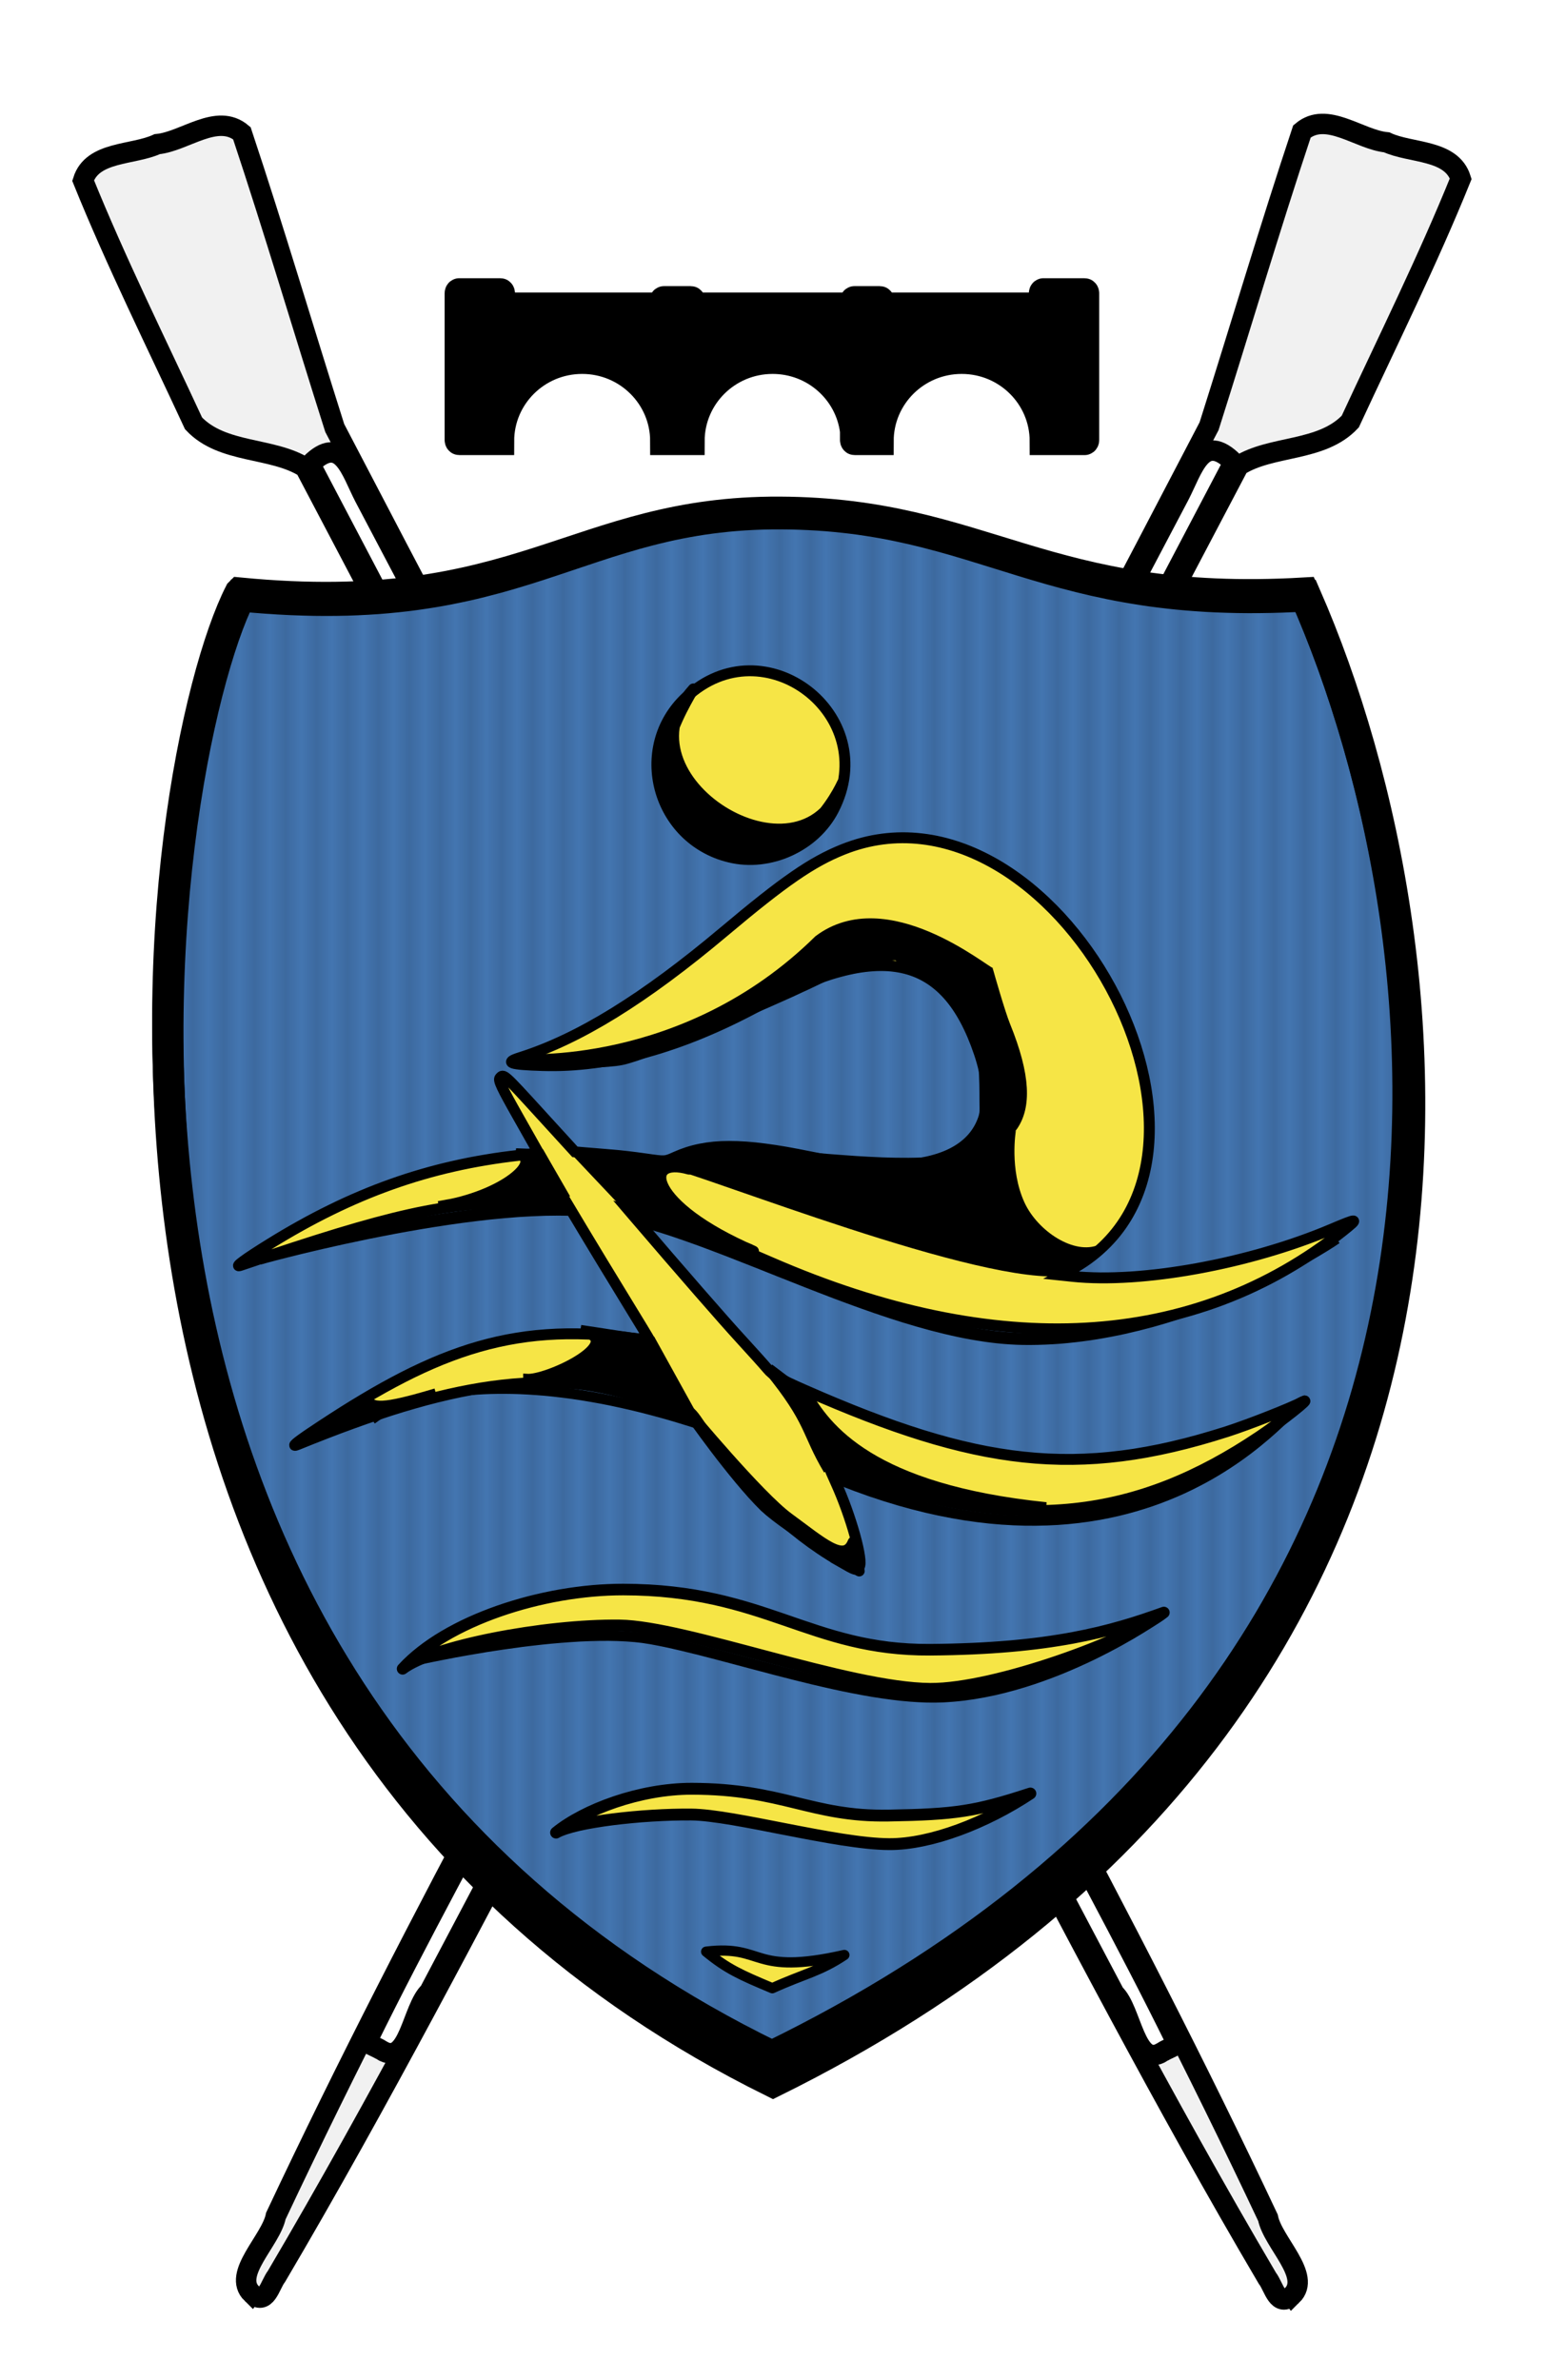 <?xml version="1.0" encoding="UTF-8" standalone="no"?>
<svg
   width="755.906"
   height="1163.13"
   viewBox="0 0 58.282 89.68"
   version="1.1"
   id="svg50"
   sodipodi:docname="logo.svg"
   inkscape:version="1.3 (0e150ed, 2023-07-21)"
   xml:space="preserve"
   xmlns:inkscape="http://www.inkscape.org/namespaces/inkscape"
   xmlns:sodipodi="http://sodipodi.sourceforge.net/DTD/sodipodi-0.dtd"
   xmlns:xlink="http://www.w3.org/1999/xlink"
   xmlns="http://www.w3.org/2000/svg"
   xmlns:svg="http://www.w3.org/2000/svg"><defs
     id="defs50"><pattern
       inkscape:collect="always"
       xlink:href="#Strips2_1"
       preserveAspectRatio="xMidYMid"
       id="pattern92"
       patternTransform="scale(2)" /><pattern
       inkscape:collect="always"
       patternUnits="userSpaceOnUse"
       width="1.5"
       height="1"
       patternTransform="translate(0,0) scale(2,2)"
       preserveAspectRatio="xMidYMid"
       id="Strips2_1"
       style="fill:#000000"
       inkscape:stockid="Stripes 12 (2:1)"
       inkscape:isstock="true"
       inkscape:label="Stripes 12 (2:1)">&#10;      <rect
   style="stroke:none"
   x="0"
   y="-0.5"
   width="1"
   height="2"
   id="rect197" />&#10;    </pattern></defs><sodipodi:namedview
     id="namedview50"
     pagecolor="#505050"
     bordercolor="#eeeeee"
     borderopacity="1"
     inkscape:showpageshadow="0"
     inkscape:pageopacity="0"
     inkscape:pagecheckerboard="0"
     inkscape:deskcolor="#505050"
     inkscape:zoom="0.41346141"
     inkscape:cx="1541.8609"
     inkscape:cy="1274.605"
     inkscape:window-width="2000"
     inkscape:window-height="1257"
     inkscape:window-x="0"
     inkscape:window-y="44"
     inkscape:window-maximized="0"
     inkscape:current-layer="g52-1"
     showgrid="false"
     showguides="true"
     inkscape:lockguides="false"><inkscape:page
       x="0"
       y="0"
       width="58.282"
       height="89.68"
       id="page2"
       margin="0"
       bleed="0"
       inkscape:export-filename="logo.svg"
       inkscape:export-xdpi="96"
       inkscape:export-ydpi="96" /><sodipodi:guide
       position="53.137,52.613"
       orientation="0,-1"
       id="guide4"
       inkscape:locked="false" /></sodipodi:namedview><g
     inkscape:groupmode="layer"
     id="layer4"
     inkscape:label="Layer 4"
     style="display:inline"
     sodipodi:insensitive="true"
     transform="translate(-100.688,-25.175)"><path
       style="display:inline;fill:#f1f1f1;fill-opacity:1;stroke:#000000;stroke-width:2.646;stroke-dasharray:none;stroke-opacity:1"
       d="m 167.383,383.756 c 2.592,-2.532 -2.492,-6.862 -3.119,-10.053 -9.204,-19.551 -19.124,-38.735 -29.318,-57.787 -1.996,-4.357 -5.083,-8.53 -6.395,-13.001 -1.976,-2.387 0.257,-6.67 -2.706,-7.126 -2.338,-2.281 -3.92,-7.027 -5.97,-10.248 -4.656,-5.725 -7.412,-13.186 -11.208,-19.699 -21.733,-41.313 -43.738,-82.541 -65.303,-123.908 -4.046,-12.746 -7.822,-25.54 -12.03,-38.168 -3.208,-2.705 -7.404,1.078 -10.974,1.413 -3.126,1.457 -8.384,0.868 -9.596,4.707 4.276,10.569 9.473,21.02 14.309,31.45 3.737,3.986 10.22,3.024 14.452,5.724 24.37,46.318 48.739,92.635 73.109,138.953 -4.1e-4,4.048 3.556,7.524 4.912,11.354 0.437,3.523 0.585,4.538 3.564,6.657 1.99,2.469 3.925,4.876 5.206,8.013 12.329,23.326 24.464,46.751 37.864,69.484 0.865,1.1 1.327,3.92 3.202,2.234 z m -16.775,-31.535 c -3.554,2.265 -4.005,-5.492 -6.225,-7.536 -6.736,-12.75 -13.472,-25.501 -20.208,-38.251 4.086,-4.078 5.444,0.633 7.17,4.155 6.976,13.514 14.531,27.11 21.148,40.573 -0.535,0.466 -1.287,0.674 -1.885,1.058 z m -24.595,-47.173 c -2.901,3.612 -7.869,-3.771 -3.282,-4.377 2.967,-4.403 7.649,1.491 4.215,3.873 l -0.561,0.303 z m -2.995,-4.743 c -2.551,3.351 -7.746,0.478 -2.5,-1.343 1.888,-0.807 7.684,-5.214 6.432,-0.811 -1.143,0.932 -2.657,1.407 -3.932,2.154 z m -0.909,-2.397 c -3.959,3.854 -4.602,-2.849 -6.577,-5.31 -2.081,-2.978 -4.508,-7.472 0.777,-8.435 3.67,-1.49 4.255,4.66 6.106,6.81 1.123,2.912 4.944,5.902 -0.306,6.935 z m -7.07,-13.575 c -3.701,2.562 -4.162,-5.303 -6.402,-7.443 -22.815,-43.422 -45.63,-86.845 -68.445,-130.267 4.032,-4.047 5.282,0.875 7.017,4.236 23.261,44.149 46.521,88.298 69.782,132.447 -0.651,0.342 -1.301,0.685 -1.952,1.027 z"
       id="path82"
       transform="matrix(0.291,0,0,0.291,100.688,0)" /><path
       style="display:inline;fill:#f1f1f1;fill-opacity:1;stroke:#000000;stroke-width:2.646;stroke-dasharray:none;stroke-opacity:1"
       d="m 32.617,383.52 c -2.592,-2.532 2.492,-6.862 3.119,-10.053 9.204,-19.551 19.124,-38.735 29.318,-57.787 1.995,-4.357 5.083,-8.53 6.395,-13.001 1.976,-2.387 -0.257,-6.67 2.706,-7.126 2.338,-2.281 3.92,-7.027 5.97,-10.248 4.656,-5.725 7.412,-13.186 11.208,-19.699 21.733,-41.313 43.738,-82.541 65.303,-123.908 4.046,-12.746 7.822,-25.54 12.03,-38.168 3.208,-2.705 7.404,1.078 10.974,1.413 3.126,1.457 8.384,0.868 9.596,4.707 -4.276,10.569 -9.473,21.02 -14.309,31.45 -3.737,3.986 -10.22,3.024 -14.452,5.724 -24.37,46.318 -48.739,92.635 -73.109,138.953 4.06e-4,4.048 -3.556,7.524 -4.912,11.354 -0.437,3.523 -0.585,4.538 -3.564,6.657 -1.99,2.469 -3.925,4.876 -5.206,8.013 -12.329,23.326 -24.464,46.751 -37.864,69.484 -0.865,1.1 -1.327,3.92 -3.202,2.234 z m 16.775,-31.535 c 3.554,2.265 4.005,-5.492 6.225,-7.536 6.736,-12.75 13.472,-25.501 20.208,-38.251 -4.086,-4.078 -5.444,0.633 -7.17,4.155 -6.976,13.514 -14.531,27.11 -21.148,40.573 0.535,0.466 1.287,0.674 1.885,1.058 z m 24.595,-47.173 c 2.901,3.612 7.869,-3.771 3.282,-4.377 -2.967,-4.403 -7.65,1.491 -4.215,3.873 l 0.561,0.303 z m 2.995,-4.743 c 2.551,3.351 7.746,0.478 2.5,-1.343 -1.888,-0.807 -7.684,-5.214 -6.432,-0.811 1.143,0.932 2.657,1.407 3.932,2.154 z m 0.909,-2.397 c 3.959,3.854 4.602,-2.849 6.577,-5.31 2.081,-2.978 4.508,-7.472 -0.777,-8.435 -3.67,-1.49 -4.255,4.66 -6.106,6.81 -1.123,2.912 -4.944,5.902 0.306,6.935 z m 7.07,-13.575 c 3.701,2.562 4.162,-5.303 6.402,-7.443 22.815,-43.422 45.63,-86.845 68.445,-130.267 -4.032,-4.047 -5.282,0.875 -7.017,4.236 -23.261,44.149 -46.521,88.298 -69.782,132.447 0.651,0.342 1.301,0.685 1.952,1.027 z"
       id="path81"
       transform="matrix(0.291,0,0,0.291,100.688,0)" /><path
       id="rect3"
       style="display:inline;opacity:1;fill:#4375b0;stroke:#000000;stroke-width:4;stroke-dasharray:none;stroke-opacity:1"
       d="m 31.075,163.292 c 36.497,3.53 43.425,-10.599 69.959,-10.472 26.534,0.127 34.181,12.424 67.89,10.472 C 189.135,208.886 200,304.024 100,352.755 v 0 C 1.4534014e-5,304.024 20.139,184.712 31.075,163.292 Z"
       sodipodi:nodetypes="cscccc"
       inkscape:label="shield"
       transform="matrix(0.291,0,0,0.291,100.688,0)" /><path
       id="path78"
       style="display:inline;opacity:1;fill:none;stroke:#000000;stroke-width:1.174;stroke-dasharray:none;stroke-opacity:1"
       d="m 109.748,47.632 c 10.634,1.043 12.652,-3.132 20.383,-3.095 7.731,0.037 9.959,3.672 19.78,3.095 5.888,13.474 9.054,41.589 -20.082,55.99 v 0 C 100.694,89.22 106.561,53.962 109.748,47.632 Z"
       sodipodi:nodetypes="cscccc"
       inkscape:label="shield" /><path
       id="path66"
       style="display:inline;opacity:0.1;mix-blend-mode:multiply;fill:url(#pattern92);fill-opacity:1;fill-rule:nonzero;stroke:none;stroke-width:0;stroke-dasharray:none;stroke-opacity:1"
       d="m 31.075,163.292 c 36.497,3.53 43.425,-10.599 69.959,-10.472 26.534,0.127 34.181,12.424 67.89,10.472 C 189.135,208.886 200,304.024 100,352.755 v 0 C 1.4534014e-5,304.024 20.139,184.712 31.075,163.292 Z"
       sodipodi:nodetypes="cscccc"
       inkscape:label="shield"
       transform="matrix(0.291,0,0,0.291,100.688,0)" /><path
       style="display:inline;fill:none;stroke:#000000;stroke-width:0.456;stroke-linecap:square;stroke-dasharray:none;stroke-opacity:1;paint-order:stroke fill markers"
       d="m 110.689,72.543 c 0,0 8.51,-2.344 12.82,-1.664 4.239,0.668 10.815,4.673 15.747,4.749 5.964,0.092 11.614,-3.672 11.614,-3.672"
       id="path65-1"
       sodipodi:nodetypes="cssc" /><path
       style="display:inline;fill:none;stroke:#000000;stroke-width:0.386;stroke-linecap:square;stroke-dasharray:none;stroke-opacity:1;paint-order:stroke fill markers"
       d="m 114.861,78.548 c 0,0 4.651,-3.342 16.413,1.941 12.396,5.567 18.001,-2.306 18.482,-2.486"
       id="path64"
       sodipodi:nodetypes="csc" /><path
       style="display:none;fill:#f6e546;fill-opacity:1;stroke:#000000;stroke-width:0.417;stroke-dasharray:none;stroke-opacity:1"
       d="m 132.01,84.291 c -1.885,-1.084 -3.814,-2.943 -5.208,-5.02 -0.563,-0.839 -0.446,-0.767 -1.933,-1.199 -4.101,-1.192 -9.919,-0.501 -15.731,1.87 -0.278,0.114 -0.092,-0.054 0.501,-0.452 4.502,-3.017 9.741,-4.361 14.461,-3.711 0.364,0.05 0.662,0.081 0.662,0.07 0,-0.012 -0.43,-0.723 -0.956,-1.58 -0.526,-0.857 -1.245,-2.041 -1.598,-2.632 l -0.642,-1.074 -1.498,0.005 c -3.151,0.012 -5.127,0.45 -10.948,2.428 -0.277,0.094 0.173,-0.238 1.104,-0.815 3.165,-1.961 6.1,-3.006 9.536,-3.394 l 0.761,-0.086 -0.783,-1.383 c -0.63,-1.113 -0.767,-1.403 -0.699,-1.485 0.139,-0.167 0.147,-0.159 1.534,1.36 l 1.335,1.462 0.442,0.039 c 0.243,0.021 0.684,0.057 0.979,0.08 0.295,0.023 0.872,0.091 1.282,0.15 0.745,0.108 0.745,0.108 1.15,-0.073 1.195,-0.536 2.551,-0.539 5.121,-0.01 5.249,1.08 7.69,-0.413 6.488,-3.97 -1.277,-3.781 -3.781,-4.311 -8.456,-1.79 -2.944,1.588 -5.713,2.352 -8.236,2.274 -1.257,-0.039 -1.473,-0.113 -0.877,-0.301 2.263,-0.713 4.761,-2.255 7.812,-4.821 2.289,-1.926 3.359,-2.664 4.553,-3.14 8.077,-3.225 16.29,11.927 8.711,16.071 l -0.373,0.204 0.444,0.046 c 2.638,0.276 6.768,-0.478 9.904,-1.807 1.013,-0.429 1.048,-0.425 0.443,0.056 -5.723,4.554 -13.245,4.974 -21.879,1.221 -2.495,-1.084 -3.496,-1.463 -4.816,-1.821 l -0.629,-0.171 0.235,0.274 c 1.774,2.071 3.389,3.925 4.027,4.619 0.434,0.473 0.904,0.995 1.043,1.16 0.216,0.255 0.433,0.378 1.468,0.833 6.484,2.849 12.381,3.338 18.109,1.503 0.836,-0.268 2.437,-0.898 2.917,-1.148 0.375,-0.195 -0.824,0.756 -1.664,1.322 -4.711,3.168 -11.109,3.762 -17.485,1.624 -0.519,-0.174 -0.951,-0.316 -0.96,-0.316 -0.009,0 0.094,0.243 0.229,0.539 0.583,1.279 1.063,3.012 0.892,3.219 -0.121,0.146 -0.102,0.152 -0.77,-0.232 z M 127.825,57.388 c -2.785,-0.675 -3.736,-4.171 -1.662,-6.111 2.976,-2.784 7.507,0.681 5.632,4.307 -0.721,1.394 -2.439,2.175 -3.97,1.804 z"
       id="path1"
       sodipodi:nodetypes="ssssssssscsssscssscsssscssssssscssssscsssssssssssssssss"
       sodipodi:insensitive="true" /><path
       style="fill:#f6e546;fill-opacity:1;stroke:#000000;stroke-width:0.411;stroke-dasharray:none;stroke-opacity:1"
       d="m 132.32,83.991 c -1.858,-1.068 -3.759,-2.901 -5.134,-4.948 -0.555,-0.827 -0.44,-0.756 -1.905,-1.182 -4.042,-1.175 -7.632,-0.59 -13.361,1.746 -0.274,0.112 -0.091,-0.053 0.494,-0.445 4.437,-2.974 7.457,-4.202 12.109,-3.561 0.359,0.049 0.653,0.08 0.653,0.069 0,-0.012 -0.424,-0.712 -0.942,-1.557 -0.518,-0.845 -1.227,-2.012 -1.575,-2.594 l -0.633,-1.058 -1.477,0.005 c -3.106,0.011 -5.053,0.443 -10.792,2.393 -0.273,0.093 0.171,-0.235 1.088,-0.803 3.12,-1.933 6.013,-2.963 9.4,-3.345 l 0.75,-0.085 -0.772,-1.364 c -0.621,-1.097 -0.756,-1.383 -0.689,-1.464 0.137,-0.165 0.145,-0.157 1.512,1.341 l 1.316,1.441 0.436,0.038 c 0.24,0.021 0.674,0.057 0.965,0.079 0.291,0.023 0.86,0.089 1.264,0.148 0.735,0.107 0.735,0.107 1.133,-0.072 1.177,-0.528 2.515,-0.531 5.048,-0.01 5.174,1.065 7.58,-0.407 6.395,-3.913 -1.259,-3.727 -3.727,-4.249 -8.336,-1.764 -2.902,1.565 -5.631,2.318 -8.119,2.242 -1.239,-0.038 -1.452,-0.111 -0.865,-0.296 2.231,-0.703 4.693,-2.223 7.7,-4.752 2.257,-1.898 3.311,-2.626 4.488,-3.096 7.962,-3.178 16.057,11.757 8.587,15.842 l -0.368,0.201 0.438,0.046 c 2.601,0.272 6.672,-0.471 9.763,-1.781 0.999,-0.423 1.033,-0.419 0.437,0.056 -5.642,4.489 -13.056,4.903 -21.567,1.204 -2.459,-1.069 -3.446,-1.442 -4.748,-1.795 l -0.62,-0.168 0.231,0.27 c 1.748,2.042 3.341,3.869 3.969,4.553 0.428,0.467 0.891,0.981 1.028,1.144 0.213,0.252 0.427,0.373 1.447,0.821 6.392,2.808 10.223,3.355 15.869,1.546 0.824,-0.264 2.403,-0.885 2.876,-1.132 0.369,-0.192 -0.812,0.745 -1.641,1.303 -4.644,3.123 -8.97,3.644 -15.254,1.536 -0.511,-0.172 -0.937,-0.312 -0.946,-0.312 -0.009,0 0.092,0.239 0.226,0.531 0.574,1.26 1.048,2.969 0.879,3.173 -0.119,0.144 -0.101,0.15 -0.759,-0.229 z m -4.126,-26.518 c -2.746,-0.666 -3.683,-4.111 -1.638,-6.024 2.933,-2.744 7.399,0.671 5.552,4.246 -0.71,1.374 -2.405,2.144 -3.913,1.778 z"
       id="path51"
       sodipodi:nodetypes="ssssssssscsssscssscsssscssssssscssssscsssssssssssssssss" /><path
       style="fill:#f6e546;fill-opacity:1;stroke:#000000;stroke-width:0.437;stroke-linejoin:round;stroke-dasharray:none;stroke-opacity:1"
       d="m 115.866,88.059 c 1.661,-1.813 5.26,-2.99 8.32,-2.986 5.355,0.006 7.033,2.301 11.572,2.268 4.534,-0.033 6.828,-0.686 8.806,-1.402 -1.334,1.034 -6.355,2.888 -8.806,2.873 -3.104,-0.019 -9.212,-2.358 -11.718,-2.388 -2.838,-0.034 -7.074,0.785 -8.174,1.636 z"
       id="path52"
       sodipodi:nodetypes="csscssc" /><path
       style="fill:#f6e546;fill-opacity:1;stroke:#000000;stroke-width:0.447;stroke-linecap:round;stroke-linejoin:round;stroke-dasharray:none;stroke-opacity:1"
       d="m 121.651,94.232 c 1.065,-0.866 3.152,-1.653 5.114,-1.652 3.433,0.003 4.51,1.061 7.418,1.01 2.532,-0.044 3.282,-0.156 5.348,-0.831 -1.67,1.109 -3.752,1.915 -5.323,1.908 -1.99,-0.009 -5.855,-1.102 -7.461,-1.116 -1.819,-0.016 -4.39,0.274 -5.095,0.68 z"
       id="path52-2"
       sodipodi:nodetypes="csscssc" /><path
       style="fill:#000000;fill-opacity:1;stroke:#000000;stroke-width:0.411;stroke-linecap:round;stroke-linejoin:round;stroke-dasharray:none;stroke-opacity:1"
       d="m 126.658,78.388 c 0,0 2.642,3.182 3.751,3.992 1.276,0.932 2.117,1.713 2.44,0.904 0.101,0.423 0.231,1.09 0.231,1.09 0,0 -2.687,-1.603 -3.561,-2.419 -1.193,-1.169 -2.861,-3.567 -2.861,-3.567 z"
       id="path61"
       sodipodi:nodetypes="cscccc" /><path
       style="display:inline;opacity:1;fill:#000000;fill-opacity:1;stroke:none;stroke-width:1.411;stroke-dasharray:none;stroke-opacity:1"
       d="m 142.382,247.691 c -3.182,1.4 -7.968,-1.749 -9.674,-5.486 -1.958,-4.29 -1.104,-9.276 -1.104,-9.276 -10.481,8.51 -38.806,-1.963 -46.86,4.412 1.877,-0.494 37.356,14.082 51.097,14.457 2.365,-1.473 5.369,-1.639 6.54,-4.108 z"
       id="path53"
       sodipodi:nodetypes="cscccc"
       transform="matrix(0.291,0,0,0.291,100.688,0)" /><path
       style="display:inline;opacity:1;fill:#000000;fill-opacity:1;stroke:#000000;stroke-width:1.355;stroke-dasharray:none;stroke-opacity:1"
       d="m 69.944,236 -3.107,-0.12 c 3.87,0.779 -1.668,5.606 -9.986,6.844 6.029,-1.161 15.539,-2.319 16.404,-0.979 z"
       id="path54"
       sodipodi:nodetypes="ccccc"
       transform="matrix(0.291,0,0,0.291,100.688,0)" /><path
       style="display:inline;opacity:1;fill:#000000;fill-opacity:1;stroke:#000000;stroke-width:1.411;stroke-dasharray:none;stroke-opacity:1"
       d="m 68.481,265.123 c 2.993,-0.052 12.996,-4.948 6.728,-6.335 1.147,0.148 9.072,1.483 8.914,1.134 l 5.573,10.078 c -4.574,-1.637 -9.32,-4.303 -21.215,-4.878 z"
       id="path55"
       sodipodi:nodetypes="ccccc"
       transform="matrix(0.291,0,0,0.291,100.688,0)" /><path
       style="display:inline;opacity:1;fill:#000000;fill-opacity:1;stroke:#000000;stroke-width:1.411;stroke-dasharray:none;stroke-opacity:1"
       d="m 47.549,267.549 c 0.452,1.467 2.04,1.508 8.933,-0.551 -3.626,1.018 -16.206,5.175 -16.243,5.184 0,0 4.604,-3.205 7.31,-4.633 z"
       id="path56"
       sodipodi:nodetypes="cccc"
       transform="matrix(0.291,0,0,0.291,100.688,0)" /><path
       style="display:inline;opacity:1;fill:#000000;fill-opacity:1;stroke:#000000;stroke-width:1.411;stroke-dasharray:none;stroke-opacity:1"
       d="m 123.217,236.31 c 0,0 4.494,-1.93 4.387,-6.324 -0.108,-4.394 0.91,-15.622 -9.948,-19.111 -5.274,-1.695 10.413,1.723 10.413,1.723 0,0 1.427,5.045 2.123,6.757 5.406,13.281 -0.343,15.385 -6.974,16.955 z"
       id="path57"
       sodipodi:nodetypes="csscsc"
       transform="matrix(0.291,0,0,0.291,100.688,0)" /><path
       style="display:inline;opacity:1;fill:#000000;fill-opacity:1;stroke:#000000;stroke-width:1.411;stroke-dasharray:none;stroke-opacity:1"
       d="m 67.249,223.693 c 0,0 21.511,1.677 38.849,-15.406 8.736,-6.558 21.31,3.949 22.24,4.22 -11.107,-5.068 -18.683,-0.992 -23.61,1.363 -4.927,2.355 -20.632,9.133 -24.232,9.866 -3.6,0.733 -16.376,0.183 -13.248,-0.043 6.454,-0.467 0,0 0,0 z"
       id="path58"
       sodipodi:nodetypes="cccccccc"
       transform="matrix(0.291,0,0,0.291,100.688,0)" /><path
       style="display:inline;opacity:1;fill:#000000;fill-opacity:1;stroke:#000000;stroke-width:1.411;stroke-linejoin:round;stroke-dasharray:none;stroke-opacity:1"
       d="m 74.909,235.87 6.457,6.836 c 0,0 13.581,4.456 16.246,5.825 -13.686,-5.906 -14.449,-12.379 -8.354,-10.624 -5.669,-1.594 -14.349,-2.036 -14.349,-2.036 z"
       id="path59"
       sodipodi:nodetypes="ccccc"
       transform="matrix(0.291,0,0,0.291,100.688,0)" /><path
       style="display:inline;opacity:1;fill:#000000;fill-opacity:1;stroke:#000000;stroke-width:1.411;stroke-dasharray:none;stroke-opacity:1"
       d="m 107.362,276.827 c -2.92,-4.9 -2.142,-6.177 -7.744,-13.046 1.671,1.234 3.011,2.452 4.642,2.955 2.662,4.848 8.643,12.687 31.255,15.008 -15.686,-0.166 -28.154,-4.916 -28.154,-4.916"
       id="path60"
       sodipodi:nodetypes="ccccc"
       transform="matrix(0.291,0,0,0.291,100.688,0)" /><path
       style="display:inline;opacity:1;fill:#000000;fill-opacity:1;stroke:#000000;stroke-width:1.411;stroke-linecap:round;stroke-linejoin:round;stroke-dasharray:none;stroke-opacity:1"
       d="m 89.83,175.72 c -10.442,11.483 13.987,26.741 19.283,12.221 0,0 -5.88,13.353 -17.324,7.108 C 81.734,189.563 87.549,179.686 89.83,175.72 Z"
       id="path62"
       sodipodi:nodetypes="ccsc"
       transform="matrix(0.291,0,0,0.291,100.688,0)" /><path
       id="rect85"
       style="font-variation-settings:normal;display:inline;opacity:1;fill:#000000;fill-opacity:1;stroke:#000000;stroke-width:3.616;stroke-linecap:square;stroke-linejoin:miter;stroke-miterlimit:4;stroke-dasharray:none;stroke-dashoffset:0;stroke-opacity:1;paint-order:stroke fill markers"
       d="m 59.493,124.347 c -0.047,0 -0.085,0.069 -0.085,0.154 v 18.981 c 0,0.085 0.038,0.154 0.085,0.154 h 5.308 c -9e-6,-5.805 4.753,-10.511 10.616,-10.511 5.863,-5e-5 10.616,4.706 10.616,10.511 h 0.186 3.072 0.186 c 0,-5.805 4.753,-10.511 10.616,-10.511 5.416,-5e-5 9.881,4.017 10.532,9.205 v 1.152 c 0,0.085 0.038,0.154 0.085,0.154 h 2.745 0.513 c 0,-5.805 4.753,-10.511 10.616,-10.511 5.863,-5e-5 10.616,4.706 10.616,10.511 h 5.308 c 0.047,0 0.085,-0.069 0.085,-0.154 v -18.981 c 0,-0.085 -0.038,-0.154 -0.085,-0.154 h -5.33 c -0.047,0 -0.085,0.069 -0.085,0.154 v 1.694 h -21.021 v -0.669 c 0,-0.085 -0.038,-0.154 -0.085,-0.154 h -0.534 -2.745 -0.021 c -0.047,0 -0.085,0.068 -0.085,0.154 v 0.669 H 89.583 v -0.669 c 0,-0.085 -0.038,-0.154 -0.085,-0.154 h -0.207 -3.072 -0.207 c -0.047,0 -0.085,0.068 -0.085,0.154 v 0.669 H 64.907 v -1.694 c 0,-0.085 -0.038,-0.154 -0.085,-0.154 z"
       transform="matrix(0.291,0,0,0.291,100.688,0)" /><path
       style="display:inline;fill:none;stroke:#000000;stroke-width:0.386;stroke-linecap:square;stroke-dasharray:none;stroke-opacity:1;paint-order:stroke fill markers"
       d="m 116.37,87.741 c 0,0 5.832,-1.336 8.85,-0.8 2.934,0.522 7.851,2.344 11.03,2.192 4.124,-0.197 8.122,-3.033 8.122,-3.033"
       id="path65"
       sodipodi:nodetypes="cssc" /><path
       style="opacity:1;fill:#f6e546;fill-opacity:1;fill-rule:nonzero;stroke:#000000;stroke-width:0.386;stroke-linecap:square;stroke-linejoin:round;stroke-dasharray:none;stroke-opacity:1;paint-order:normal"
       d="m 129.803,100.096 c -1.205,-0.506 -1.699,-0.725 -2.494,-1.377 2.219,-0.272 1.678,0.923 5.21,0.125 -0.92,0.62 -1.541,0.716 -2.716,1.252 z"
       id="path92"
       sodipodi:nodetypes="ccccc" /></g></svg>
